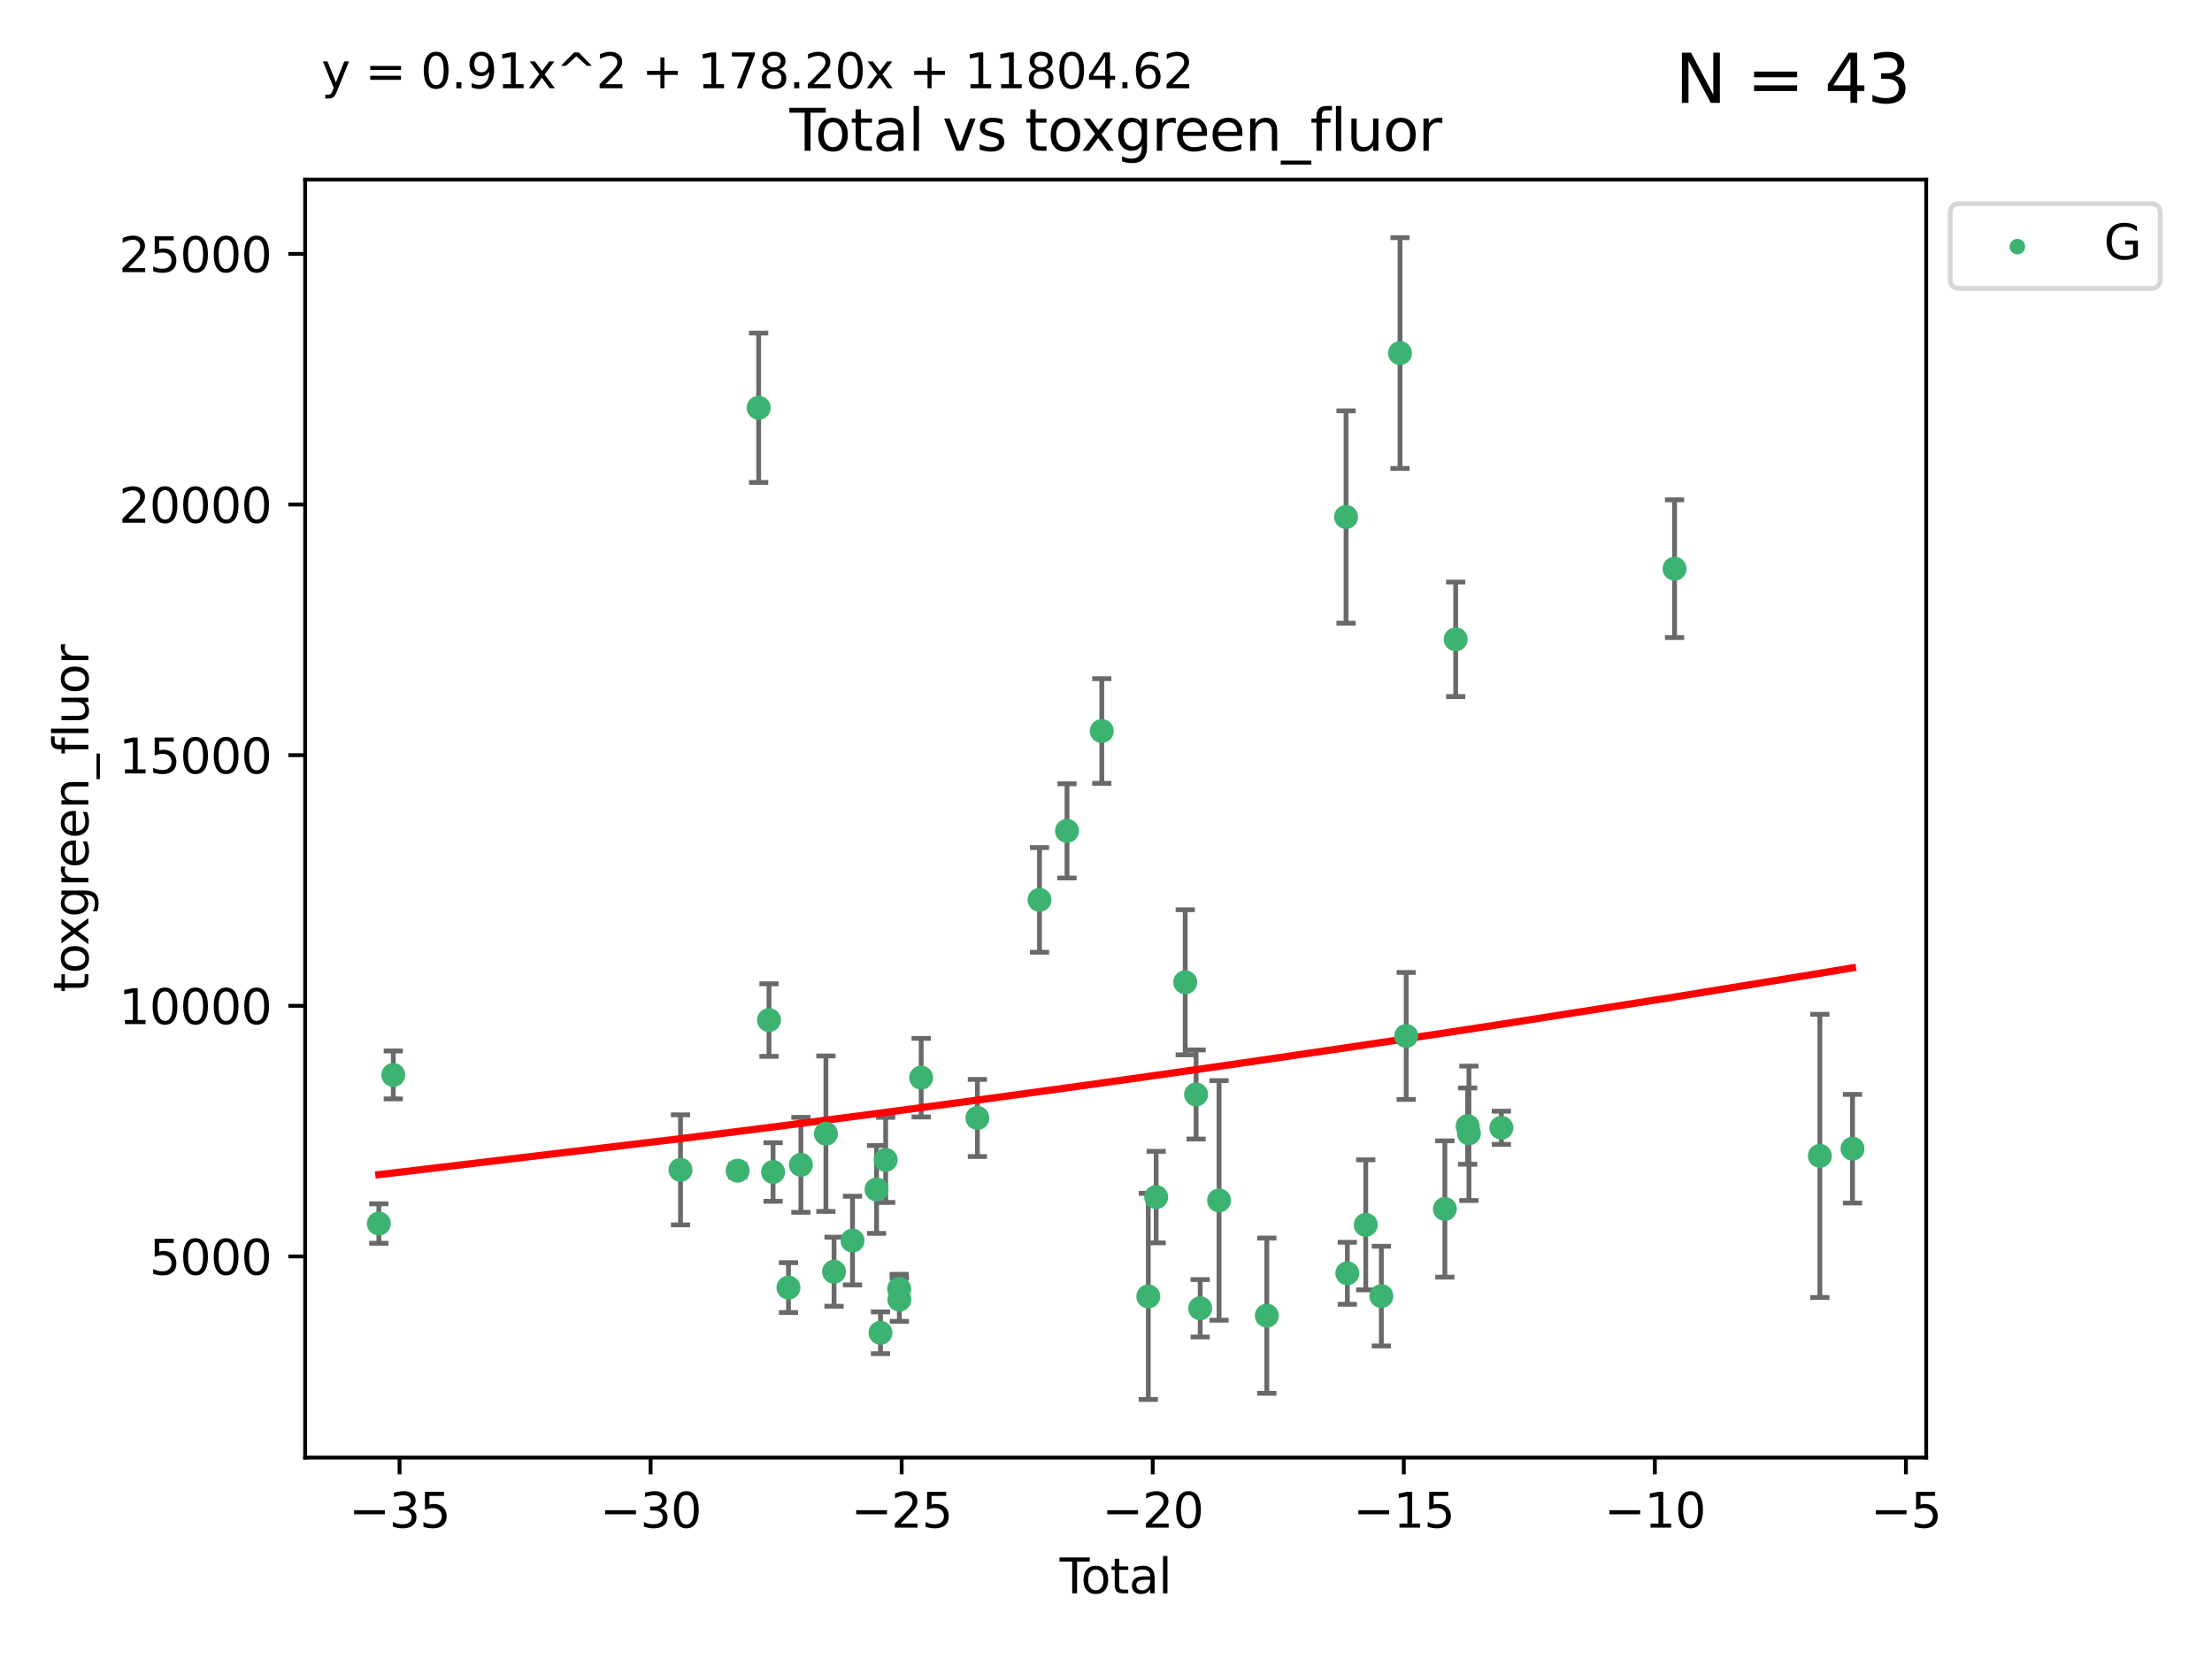 <?xml version="1.0" encoding="utf-8" standalone="no"?>
<!DOCTYPE svg PUBLIC "-//W3C//DTD SVG 1.1//EN"
  "http://www.w3.org/Graphics/SVG/1.1/DTD/svg11.dtd">
<svg xmlns:xlink="http://www.w3.org/1999/xlink" width="460.8pt" height="345.6pt" viewBox="0 0 460.8 345.6" xmlns="http://www.w3.org/2000/svg" version="1.1">
 <defs>
  <style type="text/css">*{stroke-linejoin: round; stroke-linecap: butt}</style>
 </defs>
 <g id="figure_1">
  <g id="patch_1">
   <path d="M 0 345.6 
L 460.8 345.6 
L 460.8 0 
L 0 0 
z
" style="fill: #ffffff"/>
  </g>
  <g id="axes_1">
   <g id="patch_2">
    <path d="M 63.571 303.64 
L 401.26 303.64 
L 401.26 37.411 
L 63.571 37.411 
z
" style="fill: #ffffff"/>
   </g>
   <g id="PathCollection_1">
    <defs>
     <path id="mf55bc60d54" d="M 0 1.118 
C 0.297 1.118 0.581 1 0.791 0.791 
C 1 0.581 1.118 0.297 1.118 0 
C 1.118 -0.297 1 -0.581 0.791 -0.791 
C 0.581 -1 0.297 -1.118 0 -1.118 
C -0.297 -1.118 -0.581 -1 -0.791 -0.791 
C -1 -0.581 -1.118 -0.297 -1.118 0 
C -1.118 0.297 -1 0.581 -0.791 0.791 
C -0.581 1 -0.297 1.118 0 1.118 
z
" style="stroke: #3cb371"/>
    </defs>
    <g clip-path="url(#pe9628dd6af)">
     <use xlink:href="#mf55bc60d54" x="78.921" y="254.885" style="fill: #3cb371; stroke: #3cb371"/>
     <use xlink:href="#mf55bc60d54" x="81.93" y="223.929" style="fill: #3cb371; stroke: #3cb371"/>
     <use xlink:href="#mf55bc60d54" x="141.76" y="243.702" style="fill: #3cb371; stroke: #3cb371"/>
     <use xlink:href="#mf55bc60d54" x="153.665" y="243.871" style="fill: #3cb371; stroke: #3cb371"/>
     <use xlink:href="#mf55bc60d54" x="158.042" y="84.942" style="fill: #3cb371; stroke: #3cb371"/>
     <use xlink:href="#mf55bc60d54" x="160.196" y="212.498" style="fill: #3cb371; stroke: #3cb371"/>
     <use xlink:href="#mf55bc60d54" x="161.046" y="244.15" style="fill: #3cb371; stroke: #3cb371"/>
     <use xlink:href="#mf55bc60d54" x="164.252" y="268.231" style="fill: #3cb371; stroke: #3cb371"/>
     <use xlink:href="#mf55bc60d54" x="166.84" y="242.658" style="fill: #3cb371; stroke: #3cb371"/>
     <use xlink:href="#mf55bc60d54" x="172.053" y="236.169" style="fill: #3cb371; stroke: #3cb371"/>
     <use xlink:href="#mf55bc60d54" x="173.747" y="264.917" style="fill: #3cb371; stroke: #3cb371"/>
     <use xlink:href="#mf55bc60d54" x="177.596" y="258.435" style="fill: #3cb371; stroke: #3cb371"/>
     <use xlink:href="#mf55bc60d54" x="182.603" y="247.781" style="fill: #3cb371; stroke: #3cb371"/>
     <use xlink:href="#mf55bc60d54" x="183.419" y="277.644" style="fill: #3cb371; stroke: #3cb371"/>
     <use xlink:href="#mf55bc60d54" x="184.499" y="241.626" style="fill: #3cb371; stroke: #3cb371"/>
     <use xlink:href="#mf55bc60d54" x="187.311" y="268.48" style="fill: #3cb371; stroke: #3cb371"/>
     <use xlink:href="#mf55bc60d54" x="187.355" y="270.741" style="fill: #3cb371; stroke: #3cb371"/>
     <use xlink:href="#mf55bc60d54" x="191.898" y="224.498" style="fill: #3cb371; stroke: #3cb371"/>
     <use xlink:href="#mf55bc60d54" x="203.61" y="232.891" style="fill: #3cb371; stroke: #3cb371"/>
     <use xlink:href="#mf55bc60d54" x="216.545" y="187.463" style="fill: #3cb371; stroke: #3cb371"/>
     <use xlink:href="#mf55bc60d54" x="222.277" y="173.088" style="fill: #3cb371; stroke: #3cb371"/>
     <use xlink:href="#mf55bc60d54" x="229.52" y="152.282" style="fill: #3cb371; stroke: #3cb371"/>
     <use xlink:href="#mf55bc60d54" x="239.213" y="270.069" style="fill: #3cb371; stroke: #3cb371"/>
     <use xlink:href="#mf55bc60d54" x="240.851" y="249.377" style="fill: #3cb371; stroke: #3cb371"/>
     <use xlink:href="#mf55bc60d54" x="246.904" y="204.627" style="fill: #3cb371; stroke: #3cb371"/>
     <use xlink:href="#mf55bc60d54" x="249.167" y="227.996" style="fill: #3cb371; stroke: #3cb371"/>
     <use xlink:href="#mf55bc60d54" x="250.017" y="272.543" style="fill: #3cb371; stroke: #3cb371"/>
     <use xlink:href="#mf55bc60d54" x="253.952" y="250.068" style="fill: #3cb371; stroke: #3cb371"/>
     <use xlink:href="#mf55bc60d54" x="263.901" y="274.077" style="fill: #3cb371; stroke: #3cb371"/>
     <use xlink:href="#mf55bc60d54" x="280.407" y="107.704" style="fill: #3cb371; stroke: #3cb371"/>
     <use xlink:href="#mf55bc60d54" x="280.673" y="265.249" style="fill: #3cb371; stroke: #3cb371"/>
     <use xlink:href="#mf55bc60d54" x="284.511" y="255.16" style="fill: #3cb371; stroke: #3cb371"/>
     <use xlink:href="#mf55bc60d54" x="287.76" y="270.001" style="fill: #3cb371; stroke: #3cb371"/>
     <use xlink:href="#mf55bc60d54" x="291.648" y="73.547" style="fill: #3cb371; stroke: #3cb371"/>
     <use xlink:href="#mf55bc60d54" x="292.937" y="215.81" style="fill: #3cb371; stroke: #3cb371"/>
     <use xlink:href="#mf55bc60d54" x="300.991" y="251.853" style="fill: #3cb371; stroke: #3cb371"/>
     <use xlink:href="#mf55bc60d54" x="303.248" y="133.179" style="fill: #3cb371; stroke: #3cb371"/>
     <use xlink:href="#mf55bc60d54" x="305.733" y="234.591" style="fill: #3cb371; stroke: #3cb371"/>
     <use xlink:href="#mf55bc60d54" x="306.006" y="236.09" style="fill: #3cb371; stroke: #3cb371"/>
     <use xlink:href="#mf55bc60d54" x="312.761" y="234.936" style="fill: #3cb371; stroke: #3cb371"/>
     <use xlink:href="#mf55bc60d54" x="348.839" y="118.468" style="fill: #3cb371; stroke: #3cb371"/>
     <use xlink:href="#mf55bc60d54" x="379.109" y="240.794" style="fill: #3cb371; stroke: #3cb371"/>
     <use xlink:href="#mf55bc60d54" x="385.911" y="239.297" style="fill: #3cb371; stroke: #3cb371"/>
    </g>
   </g>
   <g id="matplotlib.axis_1">
    <g id="xtick_1">
     <g id="line2d_1">
      <defs>
       <path id="mc8cc35bf3d" d="M 0 0 
L 0 3.5 
" style="stroke: #000000; stroke-width: 0.8"/>
      </defs>
      <g>
       <use xlink:href="#mc8cc35bf3d" x="83.232" y="303.64" style="stroke: #000000; stroke-width: 0.8"/>
      </g>
     </g>
     <g id="text_1">
      <!-- −35 -->
      <g transform="translate(72.68 318.238)scale(0.1 -0.1)">
       <defs>
        <path id="DejaVuSans-2212" d="M 678 2272 
L 4684 2272 
L 4684 1741 
L 678 1741 
L 678 2272 
z
" transform="scale(0.016)"/>
        <path id="DejaVuSans-33" d="M 2597 2516 
Q 3050 2419 3304 2112 
Q 3559 1806 3559 1356 
Q 3559 666 3084 287 
Q 2609 -91 1734 -91 
Q 1441 -91 1130 -33 
Q 819 25 488 141 
L 488 750 
Q 750 597 1062 519 
Q 1375 441 1716 441 
Q 2309 441 2620 675 
Q 2931 909 2931 1356 
Q 2931 1769 2642 2001 
Q 2353 2234 1838 2234 
L 1294 2234 
L 1294 2753 
L 1863 2753 
Q 2328 2753 2575 2939 
Q 2822 3125 2822 3475 
Q 2822 3834 2567 4026 
Q 2313 4219 1838 4219 
Q 1578 4219 1281 4162 
Q 984 4106 628 3988 
L 628 4550 
Q 988 4650 1302 4700 
Q 1616 4750 1894 4750 
Q 2613 4750 3031 4423 
Q 3450 4097 3450 3541 
Q 3450 3153 3228 2886 
Q 3006 2619 2597 2516 
z
" transform="scale(0.016)"/>
        <path id="DejaVuSans-35" d="M 691 4666 
L 3169 4666 
L 3169 4134 
L 1269 4134 
L 1269 2991 
Q 1406 3038 1543 3061 
Q 1681 3084 1819 3084 
Q 2600 3084 3056 2656 
Q 3513 2228 3513 1497 
Q 3513 744 3044 326 
Q 2575 -91 1722 -91 
Q 1428 -91 1123 -41 
Q 819 9 494 109 
L 494 744 
Q 775 591 1075 516 
Q 1375 441 1709 441 
Q 2250 441 2565 725 
Q 2881 1009 2881 1497 
Q 2881 1984 2565 2268 
Q 2250 2553 1709 2553 
Q 1456 2553 1204 2497 
Q 953 2441 691 2322 
L 691 4666 
z
" transform="scale(0.016)"/>
       </defs>
       <use xlink:href="#DejaVuSans-2212"/>
       <use xlink:href="#DejaVuSans-33" x="83.789"/>
       <use xlink:href="#DejaVuSans-35" x="147.412"/>
      </g>
     </g>
    </g>
    <g id="xtick_2">
     <g id="line2d_2">
      <g>
       <use xlink:href="#mc8cc35bf3d" x="135.534" y="303.64" style="stroke: #000000; stroke-width: 0.8"/>
      </g>
     </g>
     <g id="text_2">
      <!-- −30 -->
      <g transform="translate(124.981 318.238)scale(0.1 -0.1)">
       <defs>
        <path id="DejaVuSans-30" d="M 2034 4250 
Q 1547 4250 1301 3770 
Q 1056 3291 1056 2328 
Q 1056 1369 1301 889 
Q 1547 409 2034 409 
Q 2525 409 2770 889 
Q 3016 1369 3016 2328 
Q 3016 3291 2770 3770 
Q 2525 4250 2034 4250 
z
M 2034 4750 
Q 2819 4750 3233 4129 
Q 3647 3509 3647 2328 
Q 3647 1150 3233 529 
Q 2819 -91 2034 -91 
Q 1250 -91 836 529 
Q 422 1150 422 2328 
Q 422 3509 836 4129 
Q 1250 4750 2034 4750 
z
" transform="scale(0.016)"/>
       </defs>
       <use xlink:href="#DejaVuSans-2212"/>
       <use xlink:href="#DejaVuSans-33" x="83.789"/>
       <use xlink:href="#DejaVuSans-30" x="147.412"/>
      </g>
     </g>
    </g>
    <g id="xtick_3">
     <g id="line2d_3">
      <g>
       <use xlink:href="#mc8cc35bf3d" x="187.835" y="303.64" style="stroke: #000000; stroke-width: 0.8"/>
      </g>
     </g>
     <g id="text_3">
      <!-- −25 -->
      <g transform="translate(177.283 318.238)scale(0.1 -0.1)">
       <defs>
        <path id="DejaVuSans-32" d="M 1228 531 
L 3431 531 
L 3431 0 
L 469 0 
L 469 531 
Q 828 903 1448 1529 
Q 2069 2156 2228 2338 
Q 2531 2678 2651 2914 
Q 2772 3150 2772 3378 
Q 2772 3750 2511 3984 
Q 2250 4219 1831 4219 
Q 1534 4219 1204 4116 
Q 875 4013 500 3803 
L 500 4441 
Q 881 4594 1212 4672 
Q 1544 4750 1819 4750 
Q 2544 4750 2975 4387 
Q 3406 4025 3406 3419 
Q 3406 3131 3298 2873 
Q 3191 2616 2906 2266 
Q 2828 2175 2409 1742 
Q 1991 1309 1228 531 
z
" transform="scale(0.016)"/>
       </defs>
       <use xlink:href="#DejaVuSans-2212"/>
       <use xlink:href="#DejaVuSans-32" x="83.789"/>
       <use xlink:href="#DejaVuSans-35" x="147.412"/>
      </g>
     </g>
    </g>
    <g id="xtick_4">
     <g id="line2d_4">
      <g>
       <use xlink:href="#mc8cc35bf3d" x="240.136" y="303.64" style="stroke: #000000; stroke-width: 0.8"/>
      </g>
     </g>
     <g id="text_4">
      <!-- −20 -->
      <g transform="translate(229.584 318.238)scale(0.1 -0.1)">
       <use xlink:href="#DejaVuSans-2212"/>
       <use xlink:href="#DejaVuSans-32" x="83.789"/>
       <use xlink:href="#DejaVuSans-30" x="147.412"/>
      </g>
     </g>
    </g>
    <g id="xtick_5">
     <g id="line2d_5">
      <g>
       <use xlink:href="#mc8cc35bf3d" x="292.437" y="303.64" style="stroke: #000000; stroke-width: 0.8"/>
      </g>
     </g>
     <g id="text_5">
      <!-- −15 -->
      <g transform="translate(281.885 318.238)scale(0.1 -0.1)">
       <defs>
        <path id="DejaVuSans-31" d="M 794 531 
L 1825 531 
L 1825 4091 
L 703 3866 
L 703 4441 
L 1819 4666 
L 2450 4666 
L 2450 531 
L 3481 531 
L 3481 0 
L 794 0 
L 794 531 
z
" transform="scale(0.016)"/>
       </defs>
       <use xlink:href="#DejaVuSans-2212"/>
       <use xlink:href="#DejaVuSans-31" x="83.789"/>
       <use xlink:href="#DejaVuSans-35" x="147.412"/>
      </g>
     </g>
    </g>
    <g id="xtick_6">
     <g id="line2d_6">
      <g>
       <use xlink:href="#mc8cc35bf3d" x="344.739" y="303.64" style="stroke: #000000; stroke-width: 0.8"/>
      </g>
     </g>
     <g id="text_6">
      <!-- −10 -->
      <g transform="translate(334.186 318.238)scale(0.1 -0.1)">
       <use xlink:href="#DejaVuSans-2212"/>
       <use xlink:href="#DejaVuSans-31" x="83.789"/>
       <use xlink:href="#DejaVuSans-30" x="147.412"/>
      </g>
     </g>
    </g>
    <g id="xtick_7">
     <g id="line2d_7">
      <g>
       <use xlink:href="#mc8cc35bf3d" x="397.04" y="303.64" style="stroke: #000000; stroke-width: 0.8"/>
      </g>
     </g>
     <g id="text_7">
      <!-- −5 -->
      <g transform="translate(389.669 318.238)scale(0.1 -0.1)">
       <use xlink:href="#DejaVuSans-2212"/>
       <use xlink:href="#DejaVuSans-35" x="83.789"/>
      </g>
     </g>
    </g>
    <g id="text_8">
     <!-- Total -->
     <g transform="translate(220.739 331.917)scale(0.1 -0.1)">
      <defs>
       <path id="DejaVuSans-54" d="M -19 4666 
L 3928 4666 
L 3928 4134 
L 2272 4134 
L 2272 0 
L 1638 0 
L 1638 4134 
L -19 4134 
L -19 4666 
z
" transform="scale(0.016)"/>
       <path id="DejaVuSans-6f" d="M 1959 3097 
Q 1497 3097 1228 2736 
Q 959 2375 959 1747 
Q 959 1119 1226 758 
Q 1494 397 1959 397 
Q 2419 397 2687 759 
Q 2956 1122 2956 1747 
Q 2956 2369 2687 2733 
Q 2419 3097 1959 3097 
z
M 1959 3584 
Q 2709 3584 3137 3096 
Q 3566 2609 3566 1747 
Q 3566 888 3137 398 
Q 2709 -91 1959 -91 
Q 1206 -91 779 398 
Q 353 888 353 1747 
Q 353 2609 779 3096 
Q 1206 3584 1959 3584 
z
" transform="scale(0.016)"/>
       <path id="DejaVuSans-74" d="M 1172 4494 
L 1172 3500 
L 2356 3500 
L 2356 3053 
L 1172 3053 
L 1172 1153 
Q 1172 725 1289 603 
Q 1406 481 1766 481 
L 2356 481 
L 2356 0 
L 1766 0 
Q 1100 0 847 248 
Q 594 497 594 1153 
L 594 3053 
L 172 3053 
L 172 3500 
L 594 3500 
L 594 4494 
L 1172 4494 
z
" transform="scale(0.016)"/>
       <path id="DejaVuSans-61" d="M 2194 1759 
Q 1497 1759 1228 1600 
Q 959 1441 959 1056 
Q 959 750 1161 570 
Q 1363 391 1709 391 
Q 2188 391 2477 730 
Q 2766 1069 2766 1631 
L 2766 1759 
L 2194 1759 
z
M 3341 1997 
L 3341 0 
L 2766 0 
L 2766 531 
Q 2569 213 2275 61 
Q 1981 -91 1556 -91 
Q 1019 -91 701 211 
Q 384 513 384 1019 
Q 384 1609 779 1909 
Q 1175 2209 1959 2209 
L 2766 2209 
L 2766 2266 
Q 2766 2663 2505 2880 
Q 2244 3097 1772 3097 
Q 1472 3097 1187 3025 
Q 903 2953 641 2809 
L 641 3341 
Q 956 3463 1253 3523 
Q 1550 3584 1831 3584 
Q 2591 3584 2966 3190 
Q 3341 2797 3341 1997 
z
" transform="scale(0.016)"/>
       <path id="DejaVuSans-6c" d="M 603 4863 
L 1178 4863 
L 1178 0 
L 603 0 
L 603 4863 
z
" transform="scale(0.016)"/>
      </defs>
      <use xlink:href="#DejaVuSans-54"/>
      <use xlink:href="#DejaVuSans-6f" x="44.084"/>
      <use xlink:href="#DejaVuSans-74" x="105.266"/>
      <use xlink:href="#DejaVuSans-61" x="144.475"/>
      <use xlink:href="#DejaVuSans-6c" x="205.754"/>
     </g>
    </g>
   </g>
   <g id="matplotlib.axis_2">
    <g id="ytick_1">
     <g id="line2d_8">
      <defs>
       <path id="m478cc660af" d="M 0 0 
L -3.5 0 
" style="stroke: #000000; stroke-width: 0.8"/>
      </defs>
      <g>
       <use xlink:href="#m478cc660af" x="63.571" y="261.744" style="stroke: #000000; stroke-width: 0.8"/>
      </g>
     </g>
     <g id="text_9">
      <!-- 5000 -->
      <g transform="translate(31.121 265.543)scale(0.1 -0.1)">
       <use xlink:href="#DejaVuSans-35"/>
       <use xlink:href="#DejaVuSans-30" x="63.623"/>
       <use xlink:href="#DejaVuSans-30" x="127.246"/>
       <use xlink:href="#DejaVuSans-30" x="190.869"/>
      </g>
     </g>
    </g>
    <g id="ytick_2">
     <g id="line2d_9">
      <g>
       <use xlink:href="#m478cc660af" x="63.571" y="209.53" style="stroke: #000000; stroke-width: 0.8"/>
      </g>
     </g>
     <g id="text_10">
      <!-- 10000 -->
      <g transform="translate(24.759 213.329)scale(0.1 -0.1)">
       <use xlink:href="#DejaVuSans-31"/>
       <use xlink:href="#DejaVuSans-30" x="63.623"/>
       <use xlink:href="#DejaVuSans-30" x="127.246"/>
       <use xlink:href="#DejaVuSans-30" x="190.869"/>
       <use xlink:href="#DejaVuSans-30" x="254.492"/>
      </g>
     </g>
    </g>
    <g id="ytick_3">
     <g id="line2d_10">
      <g>
       <use xlink:href="#m478cc660af" x="63.571" y="157.317" style="stroke: #000000; stroke-width: 0.8"/>
      </g>
     </g>
     <g id="text_11">
      <!-- 15000 -->
      <g transform="translate(24.759 161.116)scale(0.1 -0.1)">
       <use xlink:href="#DejaVuSans-31"/>
       <use xlink:href="#DejaVuSans-35" x="63.623"/>
       <use xlink:href="#DejaVuSans-30" x="127.246"/>
       <use xlink:href="#DejaVuSans-30" x="190.869"/>
       <use xlink:href="#DejaVuSans-30" x="254.492"/>
      </g>
     </g>
    </g>
    <g id="ytick_4">
     <g id="line2d_11">
      <g>
       <use xlink:href="#m478cc660af" x="63.571" y="105.103" style="stroke: #000000; stroke-width: 0.8"/>
      </g>
     </g>
     <g id="text_12">
      <!-- 20000 -->
      <g transform="translate(24.759 108.902)scale(0.1 -0.1)">
       <use xlink:href="#DejaVuSans-32"/>
       <use xlink:href="#DejaVuSans-30" x="63.623"/>
       <use xlink:href="#DejaVuSans-30" x="127.246"/>
       <use xlink:href="#DejaVuSans-30" x="190.869"/>
       <use xlink:href="#DejaVuSans-30" x="254.492"/>
      </g>
     </g>
    </g>
    <g id="ytick_5">
     <g id="line2d_12">
      <g>
       <use xlink:href="#m478cc660af" x="63.571" y="52.89" style="stroke: #000000; stroke-width: 0.8"/>
      </g>
     </g>
     <g id="text_13">
      <!-- 25000 -->
      <g transform="translate(24.759 56.689)scale(0.1 -0.1)">
       <use xlink:href="#DejaVuSans-32"/>
       <use xlink:href="#DejaVuSans-35" x="63.623"/>
       <use xlink:href="#DejaVuSans-30" x="127.246"/>
       <use xlink:href="#DejaVuSans-30" x="190.869"/>
       <use xlink:href="#DejaVuSans-30" x="254.492"/>
      </g>
     </g>
    </g>
    <g id="text_14">
     <!-- toxgreen_fluor -->
     <g transform="translate(18.401 206.72)rotate(-90)scale(0.1 -0.1)">
      <defs>
       <path id="DejaVuSans-78" d="M 3513 3500 
L 2247 1797 
L 3578 0 
L 2900 0 
L 1881 1375 
L 863 0 
L 184 0 
L 1544 1831 
L 300 3500 
L 978 3500 
L 1906 2253 
L 2834 3500 
L 3513 3500 
z
" transform="scale(0.016)"/>
       <path id="DejaVuSans-67" d="M 2906 1791 
Q 2906 2416 2648 2759 
Q 2391 3103 1925 3103 
Q 1463 3103 1205 2759 
Q 947 2416 947 1791 
Q 947 1169 1205 825 
Q 1463 481 1925 481 
Q 2391 481 2648 825 
Q 2906 1169 2906 1791 
z
M 3481 434 
Q 3481 -459 3084 -895 
Q 2688 -1331 1869 -1331 
Q 1566 -1331 1297 -1286 
Q 1028 -1241 775 -1147 
L 775 -588 
Q 1028 -725 1275 -790 
Q 1522 -856 1778 -856 
Q 2344 -856 2625 -561 
Q 2906 -266 2906 331 
L 2906 616 
Q 2728 306 2450 153 
Q 2172 0 1784 0 
Q 1141 0 747 490 
Q 353 981 353 1791 
Q 353 2603 747 3093 
Q 1141 3584 1784 3584 
Q 2172 3584 2450 3431 
Q 2728 3278 2906 2969 
L 2906 3500 
L 3481 3500 
L 3481 434 
z
" transform="scale(0.016)"/>
       <path id="DejaVuSans-72" d="M 2631 2963 
Q 2534 3019 2420 3045 
Q 2306 3072 2169 3072 
Q 1681 3072 1420 2755 
Q 1159 2438 1159 1844 
L 1159 0 
L 581 0 
L 581 3500 
L 1159 3500 
L 1159 2956 
Q 1341 3275 1631 3429 
Q 1922 3584 2338 3584 
Q 2397 3584 2469 3576 
Q 2541 3569 2628 3553 
L 2631 2963 
z
" transform="scale(0.016)"/>
       <path id="DejaVuSans-65" d="M 3597 1894 
L 3597 1613 
L 953 1613 
Q 991 1019 1311 708 
Q 1631 397 2203 397 
Q 2534 397 2845 478 
Q 3156 559 3463 722 
L 3463 178 
Q 3153 47 2828 -22 
Q 2503 -91 2169 -91 
Q 1331 -91 842 396 
Q 353 884 353 1716 
Q 353 2575 817 3079 
Q 1281 3584 2069 3584 
Q 2775 3584 3186 3129 
Q 3597 2675 3597 1894 
z
M 3022 2063 
Q 3016 2534 2758 2815 
Q 2500 3097 2075 3097 
Q 1594 3097 1305 2825 
Q 1016 2553 972 2059 
L 3022 2063 
z
" transform="scale(0.016)"/>
       <path id="DejaVuSans-6e" d="M 3513 2113 
L 3513 0 
L 2938 0 
L 2938 2094 
Q 2938 2591 2744 2837 
Q 2550 3084 2163 3084 
Q 1697 3084 1428 2787 
Q 1159 2491 1159 1978 
L 1159 0 
L 581 0 
L 581 3500 
L 1159 3500 
L 1159 2956 
Q 1366 3272 1645 3428 
Q 1925 3584 2291 3584 
Q 2894 3584 3203 3211 
Q 3513 2838 3513 2113 
z
" transform="scale(0.016)"/>
       <path id="DejaVuSans-5f" d="M 3263 -1063 
L 3263 -1509 
L -63 -1509 
L -63 -1063 
L 3263 -1063 
z
" transform="scale(0.016)"/>
       <path id="DejaVuSans-66" d="M 2375 4863 
L 2375 4384 
L 1825 4384 
Q 1516 4384 1395 4259 
Q 1275 4134 1275 3809 
L 1275 3500 
L 2222 3500 
L 2222 3053 
L 1275 3053 
L 1275 0 
L 697 0 
L 697 3053 
L 147 3053 
L 147 3500 
L 697 3500 
L 697 3744 
Q 697 4328 969 4595 
Q 1241 4863 1831 4863 
L 2375 4863 
z
" transform="scale(0.016)"/>
       <path id="DejaVuSans-75" d="M 544 1381 
L 544 3500 
L 1119 3500 
L 1119 1403 
Q 1119 906 1312 657 
Q 1506 409 1894 409 
Q 2359 409 2629 706 
Q 2900 1003 2900 1516 
L 2900 3500 
L 3475 3500 
L 3475 0 
L 2900 0 
L 2900 538 
Q 2691 219 2414 64 
Q 2138 -91 1772 -91 
Q 1169 -91 856 284 
Q 544 659 544 1381 
z
M 1991 3584 
L 1991 3584 
z
" transform="scale(0.016)"/>
      </defs>
      <use xlink:href="#DejaVuSans-74"/>
      <use xlink:href="#DejaVuSans-6f" x="39.209"/>
      <use xlink:href="#DejaVuSans-78" x="97.266"/>
      <use xlink:href="#DejaVuSans-67" x="156.445"/>
      <use xlink:href="#DejaVuSans-72" x="219.922"/>
      <use xlink:href="#DejaVuSans-65" x="258.785"/>
      <use xlink:href="#DejaVuSans-65" x="320.309"/>
      <use xlink:href="#DejaVuSans-6e" x="381.832"/>
      <use xlink:href="#DejaVuSans-5f" x="445.211"/>
      <use xlink:href="#DejaVuSans-66" x="495.211"/>
      <use xlink:href="#DejaVuSans-6c" x="530.416"/>
      <use xlink:href="#DejaVuSans-75" x="558.199"/>
      <use xlink:href="#DejaVuSans-6f" x="621.578"/>
      <use xlink:href="#DejaVuSans-72" x="682.76"/>
     </g>
    </g>
   </g>
   <g id="LineCollection_1">
    <path d="M 78.921 258.995 
L 78.921 250.775 
" clip-path="url(#pe9628dd6af)" style="fill: none; stroke: #696969"/>
    <path d="M 81.93 228.921 
L 81.93 218.936 
" clip-path="url(#pe9628dd6af)" style="fill: none; stroke: #696969"/>
    <path d="M 141.76 255.17 
L 141.76 232.234 
" clip-path="url(#pe9628dd6af)" style="fill: none; stroke: #696969"/>
    <path d="M 153.665 245.17 
L 153.665 242.572 
" clip-path="url(#pe9628dd6af)" style="fill: none; stroke: #696969"/>
    <path d="M 158.042 100.499 
L 158.042 69.384 
" clip-path="url(#pe9628dd6af)" style="fill: none; stroke: #696969"/>
    <path d="M 160.196 220.056 
L 160.196 204.941 
" clip-path="url(#pe9628dd6af)" style="fill: none; stroke: #696969"/>
    <path d="M 161.046 250.252 
L 161.046 238.047 
" clip-path="url(#pe9628dd6af)" style="fill: none; stroke: #696969"/>
    <path d="M 164.252 273.425 
L 164.252 263.038 
" clip-path="url(#pe9628dd6af)" style="fill: none; stroke: #696969"/>
    <path d="M 166.84 252.548 
L 166.84 232.767 
" clip-path="url(#pe9628dd6af)" style="fill: none; stroke: #696969"/>
    <path d="M 172.053 252.363 
L 172.053 219.976 
" clip-path="url(#pe9628dd6af)" style="fill: none; stroke: #696969"/>
    <path d="M 173.747 272.114 
L 173.747 257.72 
" clip-path="url(#pe9628dd6af)" style="fill: none; stroke: #696969"/>
    <path d="M 177.596 267.669 
L 177.596 249.201 
" clip-path="url(#pe9628dd6af)" style="fill: none; stroke: #696969"/>
    <path d="M 182.603 256.938 
L 182.603 238.624 
" clip-path="url(#pe9628dd6af)" style="fill: none; stroke: #696969"/>
    <path d="M 183.419 281.995 
L 183.419 273.292 
" clip-path="url(#pe9628dd6af)" style="fill: none; stroke: #696969"/>
    <path d="M 184.499 250.492 
L 184.499 232.759 
" clip-path="url(#pe9628dd6af)" style="fill: none; stroke: #696969"/>
    <path d="M 187.311 271.493 
L 187.311 265.466 
" clip-path="url(#pe9628dd6af)" style="fill: none; stroke: #696969"/>
    <path d="M 187.355 275.264 
L 187.355 266.218 
" clip-path="url(#pe9628dd6af)" style="fill: none; stroke: #696969"/>
    <path d="M 191.898 232.686 
L 191.898 216.31 
" clip-path="url(#pe9628dd6af)" style="fill: none; stroke: #696969"/>
    <path d="M 203.61 240.921 
L 203.61 224.86 
" clip-path="url(#pe9628dd6af)" style="fill: none; stroke: #696969"/>
    <path d="M 216.545 198.368 
L 216.545 176.557 
" clip-path="url(#pe9628dd6af)" style="fill: none; stroke: #696969"/>
    <path d="M 222.277 182.9 
L 222.277 163.276 
" clip-path="url(#pe9628dd6af)" style="fill: none; stroke: #696969"/>
    <path d="M 229.52 163.186 
L 229.52 141.378 
" clip-path="url(#pe9628dd6af)" style="fill: none; stroke: #696969"/>
    <path d="M 239.213 291.539 
L 239.213 248.599 
" clip-path="url(#pe9628dd6af)" style="fill: none; stroke: #696969"/>
    <path d="M 240.851 258.91 
L 240.851 239.843 
" clip-path="url(#pe9628dd6af)" style="fill: none; stroke: #696969"/>
    <path d="M 246.904 219.744 
L 246.904 189.509 
" clip-path="url(#pe9628dd6af)" style="fill: none; stroke: #696969"/>
    <path d="M 249.167 237.272 
L 249.167 218.719 
" clip-path="url(#pe9628dd6af)" style="fill: none; stroke: #696969"/>
    <path d="M 250.017 278.528 
L 250.017 266.558 
" clip-path="url(#pe9628dd6af)" style="fill: none; stroke: #696969"/>
    <path d="M 253.952 275.021 
L 253.952 225.115 
" clip-path="url(#pe9628dd6af)" style="fill: none; stroke: #696969"/>
    <path d="M 263.901 290.251 
L 263.901 257.904 
" clip-path="url(#pe9628dd6af)" style="fill: none; stroke: #696969"/>
    <path d="M 280.407 129.823 
L 280.407 85.585 
" clip-path="url(#pe9628dd6af)" style="fill: none; stroke: #696969"/>
    <path d="M 280.673 271.705 
L 280.673 258.792 
" clip-path="url(#pe9628dd6af)" style="fill: none; stroke: #696969"/>
    <path d="M 284.511 268.703 
L 284.511 241.616 
" clip-path="url(#pe9628dd6af)" style="fill: none; stroke: #696969"/>
    <path d="M 287.76 280.387 
L 287.76 259.615 
" clip-path="url(#pe9628dd6af)" style="fill: none; stroke: #696969"/>
    <path d="M 291.648 97.582 
L 291.648 49.513 
" clip-path="url(#pe9628dd6af)" style="fill: none; stroke: #696969"/>
    <path d="M 292.937 229.033 
L 292.937 202.586 
" clip-path="url(#pe9628dd6af)" style="fill: none; stroke: #696969"/>
    <path d="M 300.991 266.052 
L 300.991 237.653 
" clip-path="url(#pe9628dd6af)" style="fill: none; stroke: #696969"/>
    <path d="M 303.248 145.109 
L 303.248 121.25 
" clip-path="url(#pe9628dd6af)" style="fill: none; stroke: #696969"/>
    <path d="M 305.733 242.536 
L 305.733 226.646 
" clip-path="url(#pe9628dd6af)" style="fill: none; stroke: #696969"/>
    <path d="M 306.006 250.089 
L 306.006 222.091 
" clip-path="url(#pe9628dd6af)" style="fill: none; stroke: #696969"/>
    <path d="M 312.761 238.395 
L 312.761 231.478 
" clip-path="url(#pe9628dd6af)" style="fill: none; stroke: #696969"/>
    <path d="M 348.839 132.812 
L 348.839 104.123 
" clip-path="url(#pe9628dd6af)" style="fill: none; stroke: #696969"/>
    <path d="M 379.109 270.285 
L 379.109 211.302 
" clip-path="url(#pe9628dd6af)" style="fill: none; stroke: #696969"/>
    <path d="M 385.911 250.605 
L 385.911 227.988 
" clip-path="url(#pe9628dd6af)" style="fill: none; stroke: #696969"/>
   </g>
   <g id="line2d_13">
    <defs>
     <path id="mac69b9d0f2" d="M 2 0 
L -2 -0 
" style="stroke: #696969"/>
    </defs>
    <g clip-path="url(#pe9628dd6af)">
     <use xlink:href="#mac69b9d0f2" x="78.921" y="258.995" style="fill: #696969; stroke: #696969"/>
     <use xlink:href="#mac69b9d0f2" x="81.93" y="228.921" style="fill: #696969; stroke: #696969"/>
     <use xlink:href="#mac69b9d0f2" x="141.76" y="255.17" style="fill: #696969; stroke: #696969"/>
     <use xlink:href="#mac69b9d0f2" x="153.665" y="245.17" style="fill: #696969; stroke: #696969"/>
     <use xlink:href="#mac69b9d0f2" x="158.042" y="100.499" style="fill: #696969; stroke: #696969"/>
     <use xlink:href="#mac69b9d0f2" x="160.196" y="220.056" style="fill: #696969; stroke: #696969"/>
     <use xlink:href="#mac69b9d0f2" x="161.046" y="250.252" style="fill: #696969; stroke: #696969"/>
     <use xlink:href="#mac69b9d0f2" x="164.252" y="273.425" style="fill: #696969; stroke: #696969"/>
     <use xlink:href="#mac69b9d0f2" x="166.84" y="252.548" style="fill: #696969; stroke: #696969"/>
     <use xlink:href="#mac69b9d0f2" x="172.053" y="252.363" style="fill: #696969; stroke: #696969"/>
     <use xlink:href="#mac69b9d0f2" x="173.747" y="272.114" style="fill: #696969; stroke: #696969"/>
     <use xlink:href="#mac69b9d0f2" x="177.596" y="267.669" style="fill: #696969; stroke: #696969"/>
     <use xlink:href="#mac69b9d0f2" x="182.603" y="256.938" style="fill: #696969; stroke: #696969"/>
     <use xlink:href="#mac69b9d0f2" x="183.419" y="281.995" style="fill: #696969; stroke: #696969"/>
     <use xlink:href="#mac69b9d0f2" x="184.499" y="250.492" style="fill: #696969; stroke: #696969"/>
     <use xlink:href="#mac69b9d0f2" x="187.311" y="271.493" style="fill: #696969; stroke: #696969"/>
     <use xlink:href="#mac69b9d0f2" x="187.355" y="275.264" style="fill: #696969; stroke: #696969"/>
     <use xlink:href="#mac69b9d0f2" x="191.898" y="232.686" style="fill: #696969; stroke: #696969"/>
     <use xlink:href="#mac69b9d0f2" x="203.61" y="240.921" style="fill: #696969; stroke: #696969"/>
     <use xlink:href="#mac69b9d0f2" x="216.545" y="198.368" style="fill: #696969; stroke: #696969"/>
     <use xlink:href="#mac69b9d0f2" x="222.277" y="182.9" style="fill: #696969; stroke: #696969"/>
     <use xlink:href="#mac69b9d0f2" x="229.52" y="163.186" style="fill: #696969; stroke: #696969"/>
     <use xlink:href="#mac69b9d0f2" x="239.213" y="291.539" style="fill: #696969; stroke: #696969"/>
     <use xlink:href="#mac69b9d0f2" x="240.851" y="258.91" style="fill: #696969; stroke: #696969"/>
     <use xlink:href="#mac69b9d0f2" x="246.904" y="219.744" style="fill: #696969; stroke: #696969"/>
     <use xlink:href="#mac69b9d0f2" x="249.167" y="237.272" style="fill: #696969; stroke: #696969"/>
     <use xlink:href="#mac69b9d0f2" x="250.017" y="278.528" style="fill: #696969; stroke: #696969"/>
     <use xlink:href="#mac69b9d0f2" x="253.952" y="275.021" style="fill: #696969; stroke: #696969"/>
     <use xlink:href="#mac69b9d0f2" x="263.901" y="290.251" style="fill: #696969; stroke: #696969"/>
     <use xlink:href="#mac69b9d0f2" x="280.407" y="129.823" style="fill: #696969; stroke: #696969"/>
     <use xlink:href="#mac69b9d0f2" x="280.673" y="271.705" style="fill: #696969; stroke: #696969"/>
     <use xlink:href="#mac69b9d0f2" x="284.511" y="268.703" style="fill: #696969; stroke: #696969"/>
     <use xlink:href="#mac69b9d0f2" x="287.76" y="280.387" style="fill: #696969; stroke: #696969"/>
     <use xlink:href="#mac69b9d0f2" x="291.648" y="97.582" style="fill: #696969; stroke: #696969"/>
     <use xlink:href="#mac69b9d0f2" x="292.937" y="229.033" style="fill: #696969; stroke: #696969"/>
     <use xlink:href="#mac69b9d0f2" x="300.991" y="266.052" style="fill: #696969; stroke: #696969"/>
     <use xlink:href="#mac69b9d0f2" x="303.248" y="145.109" style="fill: #696969; stroke: #696969"/>
     <use xlink:href="#mac69b9d0f2" x="305.733" y="242.536" style="fill: #696969; stroke: #696969"/>
     <use xlink:href="#mac69b9d0f2" x="306.006" y="250.089" style="fill: #696969; stroke: #696969"/>
     <use xlink:href="#mac69b9d0f2" x="312.761" y="238.395" style="fill: #696969; stroke: #696969"/>
     <use xlink:href="#mac69b9d0f2" x="348.839" y="132.812" style="fill: #696969; stroke: #696969"/>
     <use xlink:href="#mac69b9d0f2" x="379.109" y="270.285" style="fill: #696969; stroke: #696969"/>
     <use xlink:href="#mac69b9d0f2" x="385.911" y="250.605" style="fill: #696969; stroke: #696969"/>
    </g>
   </g>
   <g id="line2d_14">
    <g clip-path="url(#pe9628dd6af)">
     <use xlink:href="#mac69b9d0f2" x="78.921" y="250.775" style="fill: #696969; stroke: #696969"/>
     <use xlink:href="#mac69b9d0f2" x="81.93" y="218.936" style="fill: #696969; stroke: #696969"/>
     <use xlink:href="#mac69b9d0f2" x="141.76" y="232.234" style="fill: #696969; stroke: #696969"/>
     <use xlink:href="#mac69b9d0f2" x="153.665" y="242.572" style="fill: #696969; stroke: #696969"/>
     <use xlink:href="#mac69b9d0f2" x="158.042" y="69.384" style="fill: #696969; stroke: #696969"/>
     <use xlink:href="#mac69b9d0f2" x="160.196" y="204.941" style="fill: #696969; stroke: #696969"/>
     <use xlink:href="#mac69b9d0f2" x="161.046" y="238.047" style="fill: #696969; stroke: #696969"/>
     <use xlink:href="#mac69b9d0f2" x="164.252" y="263.038" style="fill: #696969; stroke: #696969"/>
     <use xlink:href="#mac69b9d0f2" x="166.84" y="232.767" style="fill: #696969; stroke: #696969"/>
     <use xlink:href="#mac69b9d0f2" x="172.053" y="219.976" style="fill: #696969; stroke: #696969"/>
     <use xlink:href="#mac69b9d0f2" x="173.747" y="257.72" style="fill: #696969; stroke: #696969"/>
     <use xlink:href="#mac69b9d0f2" x="177.596" y="249.201" style="fill: #696969; stroke: #696969"/>
     <use xlink:href="#mac69b9d0f2" x="182.603" y="238.624" style="fill: #696969; stroke: #696969"/>
     <use xlink:href="#mac69b9d0f2" x="183.419" y="273.292" style="fill: #696969; stroke: #696969"/>
     <use xlink:href="#mac69b9d0f2" x="184.499" y="232.759" style="fill: #696969; stroke: #696969"/>
     <use xlink:href="#mac69b9d0f2" x="187.311" y="265.466" style="fill: #696969; stroke: #696969"/>
     <use xlink:href="#mac69b9d0f2" x="187.355" y="266.218" style="fill: #696969; stroke: #696969"/>
     <use xlink:href="#mac69b9d0f2" x="191.898" y="216.31" style="fill: #696969; stroke: #696969"/>
     <use xlink:href="#mac69b9d0f2" x="203.61" y="224.86" style="fill: #696969; stroke: #696969"/>
     <use xlink:href="#mac69b9d0f2" x="216.545" y="176.557" style="fill: #696969; stroke: #696969"/>
     <use xlink:href="#mac69b9d0f2" x="222.277" y="163.276" style="fill: #696969; stroke: #696969"/>
     <use xlink:href="#mac69b9d0f2" x="229.52" y="141.378" style="fill: #696969; stroke: #696969"/>
     <use xlink:href="#mac69b9d0f2" x="239.213" y="248.599" style="fill: #696969; stroke: #696969"/>
     <use xlink:href="#mac69b9d0f2" x="240.851" y="239.843" style="fill: #696969; stroke: #696969"/>
     <use xlink:href="#mac69b9d0f2" x="246.904" y="189.509" style="fill: #696969; stroke: #696969"/>
     <use xlink:href="#mac69b9d0f2" x="249.167" y="218.719" style="fill: #696969; stroke: #696969"/>
     <use xlink:href="#mac69b9d0f2" x="250.017" y="266.558" style="fill: #696969; stroke: #696969"/>
     <use xlink:href="#mac69b9d0f2" x="253.952" y="225.115" style="fill: #696969; stroke: #696969"/>
     <use xlink:href="#mac69b9d0f2" x="263.901" y="257.904" style="fill: #696969; stroke: #696969"/>
     <use xlink:href="#mac69b9d0f2" x="280.407" y="85.585" style="fill: #696969; stroke: #696969"/>
     <use xlink:href="#mac69b9d0f2" x="280.673" y="258.792" style="fill: #696969; stroke: #696969"/>
     <use xlink:href="#mac69b9d0f2" x="284.511" y="241.616" style="fill: #696969; stroke: #696969"/>
     <use xlink:href="#mac69b9d0f2" x="287.76" y="259.615" style="fill: #696969; stroke: #696969"/>
     <use xlink:href="#mac69b9d0f2" x="291.648" y="49.513" style="fill: #696969; stroke: #696969"/>
     <use xlink:href="#mac69b9d0f2" x="292.937" y="202.586" style="fill: #696969; stroke: #696969"/>
     <use xlink:href="#mac69b9d0f2" x="300.991" y="237.653" style="fill: #696969; stroke: #696969"/>
     <use xlink:href="#mac69b9d0f2" x="303.248" y="121.25" style="fill: #696969; stroke: #696969"/>
     <use xlink:href="#mac69b9d0f2" x="305.733" y="226.646" style="fill: #696969; stroke: #696969"/>
     <use xlink:href="#mac69b9d0f2" x="306.006" y="222.091" style="fill: #696969; stroke: #696969"/>
     <use xlink:href="#mac69b9d0f2" x="312.761" y="231.478" style="fill: #696969; stroke: #696969"/>
     <use xlink:href="#mac69b9d0f2" x="348.839" y="104.123" style="fill: #696969; stroke: #696969"/>
     <use xlink:href="#mac69b9d0f2" x="379.109" y="211.302" style="fill: #696969; stroke: #696969"/>
     <use xlink:href="#mac69b9d0f2" x="385.911" y="227.988" style="fill: #696969; stroke: #696969"/>
    </g>
   </g>
   <g id="line2d_15">
    <path d="M 78.921 244.69 
L 81.93 244.347 
L 141.76 237.204 
L 153.665 235.708 
L 158.042 235.152 
L 160.196 234.877 
L 161.046 234.769 
L 164.252 234.358 
L 166.84 234.025 
L 172.053 233.35 
L 173.747 233.13 
L 177.596 232.628 
L 182.603 231.971 
L 183.419 231.863 
L 184.499 231.721 
L 187.311 231.349 
L 187.355 231.343 
L 191.898 230.74 
L 203.61 229.167 
L 216.545 227.402 
L 222.277 226.611 
L 229.52 225.603 
L 239.213 224.24 
L 240.851 224.008 
L 246.904 223.147 
L 249.167 222.823 
L 250.017 222.701 
L 253.952 222.136 
L 263.901 220.694 
L 280.407 218.265 
L 280.673 218.225 
L 284.511 217.654 
L 287.76 217.168 
L 291.648 216.584 
L 292.937 216.389 
L 300.991 215.169 
L 303.248 214.825 
L 305.733 214.446 
L 306.006 214.404 
L 312.761 213.366 
L 348.839 207.689 
L 379.109 202.752 
L 385.911 201.621 
" clip-path="url(#pe9628dd6af)" style="fill: none; stroke: #ff0000; stroke-width: 1.5; stroke-linecap: square"/>
   </g>
   <g id="line2d_16">
    <defs>
     <path id="m23cd009cd4" d="M 0 2 
C 0.53 2 1.039 1.789 1.414 1.414 
C 1.789 1.039 2 0.53 2 0 
C 2 -0.53 1.789 -1.039 1.414 -1.414 
C 1.039 -1.789 0.53 -2 0 -2 
C -0.53 -2 -1.039 -1.789 -1.414 -1.414 
C -1.789 -1.039 -2 -0.53 -2 0 
C -2 0.53 -1.789 1.039 -1.414 1.414 
C -1.039 1.789 -0.53 2 0 2 
z
" style="stroke: #3cb371"/>
    </defs>
    <g clip-path="url(#pe9628dd6af)">
     <use xlink:href="#m23cd009cd4" x="78.921" y="254.885" style="fill: #3cb371; stroke: #3cb371"/>
     <use xlink:href="#m23cd009cd4" x="81.93" y="223.929" style="fill: #3cb371; stroke: #3cb371"/>
     <use xlink:href="#m23cd009cd4" x="141.76" y="243.702" style="fill: #3cb371; stroke: #3cb371"/>
     <use xlink:href="#m23cd009cd4" x="153.665" y="243.871" style="fill: #3cb371; stroke: #3cb371"/>
     <use xlink:href="#m23cd009cd4" x="158.042" y="84.942" style="fill: #3cb371; stroke: #3cb371"/>
     <use xlink:href="#m23cd009cd4" x="160.196" y="212.498" style="fill: #3cb371; stroke: #3cb371"/>
     <use xlink:href="#m23cd009cd4" x="161.046" y="244.15" style="fill: #3cb371; stroke: #3cb371"/>
     <use xlink:href="#m23cd009cd4" x="164.252" y="268.231" style="fill: #3cb371; stroke: #3cb371"/>
     <use xlink:href="#m23cd009cd4" x="166.84" y="242.658" style="fill: #3cb371; stroke: #3cb371"/>
     <use xlink:href="#m23cd009cd4" x="172.053" y="236.169" style="fill: #3cb371; stroke: #3cb371"/>
     <use xlink:href="#m23cd009cd4" x="173.747" y="264.917" style="fill: #3cb371; stroke: #3cb371"/>
     <use xlink:href="#m23cd009cd4" x="177.596" y="258.435" style="fill: #3cb371; stroke: #3cb371"/>
     <use xlink:href="#m23cd009cd4" x="182.603" y="247.781" style="fill: #3cb371; stroke: #3cb371"/>
     <use xlink:href="#m23cd009cd4" x="183.419" y="277.644" style="fill: #3cb371; stroke: #3cb371"/>
     <use xlink:href="#m23cd009cd4" x="184.499" y="241.626" style="fill: #3cb371; stroke: #3cb371"/>
     <use xlink:href="#m23cd009cd4" x="187.311" y="268.48" style="fill: #3cb371; stroke: #3cb371"/>
     <use xlink:href="#m23cd009cd4" x="187.355" y="270.741" style="fill: #3cb371; stroke: #3cb371"/>
     <use xlink:href="#m23cd009cd4" x="191.898" y="224.498" style="fill: #3cb371; stroke: #3cb371"/>
     <use xlink:href="#m23cd009cd4" x="203.61" y="232.891" style="fill: #3cb371; stroke: #3cb371"/>
     <use xlink:href="#m23cd009cd4" x="216.545" y="187.463" style="fill: #3cb371; stroke: #3cb371"/>
     <use xlink:href="#m23cd009cd4" x="222.277" y="173.088" style="fill: #3cb371; stroke: #3cb371"/>
     <use xlink:href="#m23cd009cd4" x="229.52" y="152.282" style="fill: #3cb371; stroke: #3cb371"/>
     <use xlink:href="#m23cd009cd4" x="239.213" y="270.069" style="fill: #3cb371; stroke: #3cb371"/>
     <use xlink:href="#m23cd009cd4" x="240.851" y="249.377" style="fill: #3cb371; stroke: #3cb371"/>
     <use xlink:href="#m23cd009cd4" x="246.904" y="204.627" style="fill: #3cb371; stroke: #3cb371"/>
     <use xlink:href="#m23cd009cd4" x="249.167" y="227.996" style="fill: #3cb371; stroke: #3cb371"/>
     <use xlink:href="#m23cd009cd4" x="250.017" y="272.543" style="fill: #3cb371; stroke: #3cb371"/>
     <use xlink:href="#m23cd009cd4" x="253.952" y="250.068" style="fill: #3cb371; stroke: #3cb371"/>
     <use xlink:href="#m23cd009cd4" x="263.901" y="274.077" style="fill: #3cb371; stroke: #3cb371"/>
     <use xlink:href="#m23cd009cd4" x="280.407" y="107.704" style="fill: #3cb371; stroke: #3cb371"/>
     <use xlink:href="#m23cd009cd4" x="280.673" y="265.249" style="fill: #3cb371; stroke: #3cb371"/>
     <use xlink:href="#m23cd009cd4" x="284.511" y="255.16" style="fill: #3cb371; stroke: #3cb371"/>
     <use xlink:href="#m23cd009cd4" x="287.76" y="270.001" style="fill: #3cb371; stroke: #3cb371"/>
     <use xlink:href="#m23cd009cd4" x="291.648" y="73.547" style="fill: #3cb371; stroke: #3cb371"/>
     <use xlink:href="#m23cd009cd4" x="292.937" y="215.81" style="fill: #3cb371; stroke: #3cb371"/>
     <use xlink:href="#m23cd009cd4" x="300.991" y="251.853" style="fill: #3cb371; stroke: #3cb371"/>
     <use xlink:href="#m23cd009cd4" x="303.248" y="133.179" style="fill: #3cb371; stroke: #3cb371"/>
     <use xlink:href="#m23cd009cd4" x="305.733" y="234.591" style="fill: #3cb371; stroke: #3cb371"/>
     <use xlink:href="#m23cd009cd4" x="306.006" y="236.09" style="fill: #3cb371; stroke: #3cb371"/>
     <use xlink:href="#m23cd009cd4" x="312.761" y="234.936" style="fill: #3cb371; stroke: #3cb371"/>
     <use xlink:href="#m23cd009cd4" x="348.839" y="118.468" style="fill: #3cb371; stroke: #3cb371"/>
     <use xlink:href="#m23cd009cd4" x="379.109" y="240.794" style="fill: #3cb371; stroke: #3cb371"/>
     <use xlink:href="#m23cd009cd4" x="385.911" y="239.297" style="fill: #3cb371; stroke: #3cb371"/>
    </g>
   </g>
   <g id="patch_3">
    <path d="M 63.571 303.64 
L 63.571 37.411 
" style="fill: none; stroke: #000000; stroke-width: 0.8; stroke-linejoin: miter; stroke-linecap: square"/>
   </g>
   <g id="patch_4">
    <path d="M 401.26 303.64 
L 401.26 37.411 
" style="fill: none; stroke: #000000; stroke-width: 0.8; stroke-linejoin: miter; stroke-linecap: square"/>
   </g>
   <g id="patch_5">
    <path d="M 63.571 303.64 
L 401.26 303.64 
" style="fill: none; stroke: #000000; stroke-width: 0.8; stroke-linejoin: miter; stroke-linecap: square"/>
   </g>
   <g id="patch_6">
    <path d="M 63.571 37.411 
L 401.26 37.411 
" style="fill: none; stroke: #000000; stroke-width: 0.8; stroke-linejoin: miter; stroke-linecap: square"/>
   </g>
   <g id="text_15">
    <!-- N = 43 -->
    <g transform="translate(348.964 21.426)scale(0.14 -0.14)">
     <defs>
      <path id="DejaVuSans-4e" d="M 628 4666 
L 1478 4666 
L 3547 763 
L 3547 4666 
L 4159 4666 
L 4159 0 
L 3309 0 
L 1241 3903 
L 1241 0 
L 628 0 
L 628 4666 
z
" transform="scale(0.016)"/>
      <path id="DejaVuSans-20" transform="scale(0.016)"/>
      <path id="DejaVuSans-3d" d="M 678 2906 
L 4684 2906 
L 4684 2381 
L 678 2381 
L 678 2906 
z
M 678 1631 
L 4684 1631 
L 4684 1100 
L 678 1100 
L 678 1631 
z
" transform="scale(0.016)"/>
      <path id="DejaVuSans-34" d="M 2419 4116 
L 825 1625 
L 2419 1625 
L 2419 4116 
z
M 2253 4666 
L 3047 4666 
L 3047 1625 
L 3713 1625 
L 3713 1100 
L 3047 1100 
L 3047 0 
L 2419 0 
L 2419 1100 
L 313 1100 
L 313 1709 
L 2253 4666 
z
" transform="scale(0.016)"/>
     </defs>
     <use xlink:href="#DejaVuSans-4e"/>
     <use xlink:href="#DejaVuSans-20" x="74.805"/>
     <use xlink:href="#DejaVuSans-3d" x="106.592"/>
     <use xlink:href="#DejaVuSans-20" x="190.381"/>
     <use xlink:href="#DejaVuSans-34" x="222.168"/>
     <use xlink:href="#DejaVuSans-33" x="285.791"/>
    </g>
   </g>
   <g id="text_16">
    <!-- y = 0.91x^2 + 178.20x + 11804.62 -->
    <g transform="translate(66.948 18.387)scale(0.1 -0.1)">
     <defs>
      <path id="DejaVuSans-79" d="M 2059 -325 
Q 1816 -950 1584 -1140 
Q 1353 -1331 966 -1331 
L 506 -1331 
L 506 -850 
L 844 -850 
Q 1081 -850 1212 -737 
Q 1344 -625 1503 -206 
L 1606 56 
L 191 3500 
L 800 3500 
L 1894 763 
L 2988 3500 
L 3597 3500 
L 2059 -325 
z
" transform="scale(0.016)"/>
      <path id="DejaVuSans-2e" d="M 684 794 
L 1344 794 
L 1344 0 
L 684 0 
L 684 794 
z
" transform="scale(0.016)"/>
      <path id="DejaVuSans-39" d="M 703 97 
L 703 672 
Q 941 559 1184 500 
Q 1428 441 1663 441 
Q 2288 441 2617 861 
Q 2947 1281 2994 2138 
Q 2813 1869 2534 1725 
Q 2256 1581 1919 1581 
Q 1219 1581 811 2004 
Q 403 2428 403 3163 
Q 403 3881 828 4315 
Q 1253 4750 1959 4750 
Q 2769 4750 3195 4129 
Q 3622 3509 3622 2328 
Q 3622 1225 3098 567 
Q 2575 -91 1691 -91 
Q 1453 -91 1209 -44 
Q 966 3 703 97 
z
M 1959 2075 
Q 2384 2075 2632 2365 
Q 2881 2656 2881 3163 
Q 2881 3666 2632 3958 
Q 2384 4250 1959 4250 
Q 1534 4250 1286 3958 
Q 1038 3666 1038 3163 
Q 1038 2656 1286 2365 
Q 1534 2075 1959 2075 
z
" transform="scale(0.016)"/>
      <path id="DejaVuSans-5e" d="M 2988 4666 
L 4684 2925 
L 4056 2925 
L 2681 4159 
L 1306 2925 
L 678 2925 
L 2375 4666 
L 2988 4666 
z
" transform="scale(0.016)"/>
      <path id="DejaVuSans-2b" d="M 2944 4013 
L 2944 2272 
L 4684 2272 
L 4684 1741 
L 2944 1741 
L 2944 0 
L 2419 0 
L 2419 1741 
L 678 1741 
L 678 2272 
L 2419 2272 
L 2419 4013 
L 2944 4013 
z
" transform="scale(0.016)"/>
      <path id="DejaVuSans-37" d="M 525 4666 
L 3525 4666 
L 3525 4397 
L 1831 0 
L 1172 0 
L 2766 4134 
L 525 4134 
L 525 4666 
z
" transform="scale(0.016)"/>
      <path id="DejaVuSans-38" d="M 2034 2216 
Q 1584 2216 1326 1975 
Q 1069 1734 1069 1313 
Q 1069 891 1326 650 
Q 1584 409 2034 409 
Q 2484 409 2743 651 
Q 3003 894 3003 1313 
Q 3003 1734 2745 1975 
Q 2488 2216 2034 2216 
z
M 1403 2484 
Q 997 2584 770 2862 
Q 544 3141 544 3541 
Q 544 4100 942 4425 
Q 1341 4750 2034 4750 
Q 2731 4750 3128 4425 
Q 3525 4100 3525 3541 
Q 3525 3141 3298 2862 
Q 3072 2584 2669 2484 
Q 3125 2378 3379 2068 
Q 3634 1759 3634 1313 
Q 3634 634 3220 271 
Q 2806 -91 2034 -91 
Q 1263 -91 848 271 
Q 434 634 434 1313 
Q 434 1759 690 2068 
Q 947 2378 1403 2484 
z
M 1172 3481 
Q 1172 3119 1398 2916 
Q 1625 2713 2034 2713 
Q 2441 2713 2670 2916 
Q 2900 3119 2900 3481 
Q 2900 3844 2670 4047 
Q 2441 4250 2034 4250 
Q 1625 4250 1398 4047 
Q 1172 3844 1172 3481 
z
" transform="scale(0.016)"/>
      <path id="DejaVuSans-36" d="M 2113 2584 
Q 1688 2584 1439 2293 
Q 1191 2003 1191 1497 
Q 1191 994 1439 701 
Q 1688 409 2113 409 
Q 2538 409 2786 701 
Q 3034 994 3034 1497 
Q 3034 2003 2786 2293 
Q 2538 2584 2113 2584 
z
M 3366 4563 
L 3366 3988 
Q 3128 4100 2886 4159 
Q 2644 4219 2406 4219 
Q 1781 4219 1451 3797 
Q 1122 3375 1075 2522 
Q 1259 2794 1537 2939 
Q 1816 3084 2150 3084 
Q 2853 3084 3261 2657 
Q 3669 2231 3669 1497 
Q 3669 778 3244 343 
Q 2819 -91 2113 -91 
Q 1303 -91 875 529 
Q 447 1150 447 2328 
Q 447 3434 972 4092 
Q 1497 4750 2381 4750 
Q 2619 4750 2861 4703 
Q 3103 4656 3366 4563 
z
" transform="scale(0.016)"/>
     </defs>
     <use xlink:href="#DejaVuSans-79"/>
     <use xlink:href="#DejaVuSans-20" x="59.18"/>
     <use xlink:href="#DejaVuSans-3d" x="90.967"/>
     <use xlink:href="#DejaVuSans-20" x="174.756"/>
     <use xlink:href="#DejaVuSans-30" x="206.543"/>
     <use xlink:href="#DejaVuSans-2e" x="270.166"/>
     <use xlink:href="#DejaVuSans-39" x="301.953"/>
     <use xlink:href="#DejaVuSans-31" x="365.576"/>
     <use xlink:href="#DejaVuSans-78" x="429.199"/>
     <use xlink:href="#DejaVuSans-5e" x="488.379"/>
     <use xlink:href="#DejaVuSans-32" x="572.168"/>
     <use xlink:href="#DejaVuSans-20" x="635.791"/>
     <use xlink:href="#DejaVuSans-2b" x="667.578"/>
     <use xlink:href="#DejaVuSans-20" x="751.367"/>
     <use xlink:href="#DejaVuSans-31" x="783.154"/>
     <use xlink:href="#DejaVuSans-37" x="846.777"/>
     <use xlink:href="#DejaVuSans-38" x="910.4"/>
     <use xlink:href="#DejaVuSans-2e" x="974.023"/>
     <use xlink:href="#DejaVuSans-32" x="1005.811"/>
     <use xlink:href="#DejaVuSans-30" x="1069.434"/>
     <use xlink:href="#DejaVuSans-78" x="1133.057"/>
     <use xlink:href="#DejaVuSans-20" x="1192.236"/>
     <use xlink:href="#DejaVuSans-2b" x="1224.023"/>
     <use xlink:href="#DejaVuSans-20" x="1307.812"/>
     <use xlink:href="#DejaVuSans-31" x="1339.6"/>
     <use xlink:href="#DejaVuSans-31" x="1403.223"/>
     <use xlink:href="#DejaVuSans-38" x="1466.846"/>
     <use xlink:href="#DejaVuSans-30" x="1530.469"/>
     <use xlink:href="#DejaVuSans-34" x="1594.092"/>
     <use xlink:href="#DejaVuSans-2e" x="1657.715"/>
     <use xlink:href="#DejaVuSans-36" x="1689.502"/>
     <use xlink:href="#DejaVuSans-32" x="1753.125"/>
    </g>
   </g>
   <g id="text_17">
    <!-- Total vs toxgreen_fluor -->
    <g transform="translate(164.48 31.411)scale(0.12 -0.12)">
     <defs>
      <path id="DejaVuSans-76" d="M 191 3500 
L 800 3500 
L 1894 563 
L 2988 3500 
L 3597 3500 
L 2284 0 
L 1503 0 
L 191 3500 
z
" transform="scale(0.016)"/>
      <path id="DejaVuSans-73" d="M 2834 3397 
L 2834 2853 
Q 2591 2978 2328 3040 
Q 2066 3103 1784 3103 
Q 1356 3103 1142 2972 
Q 928 2841 928 2578 
Q 928 2378 1081 2264 
Q 1234 2150 1697 2047 
L 1894 2003 
Q 2506 1872 2764 1633 
Q 3022 1394 3022 966 
Q 3022 478 2636 193 
Q 2250 -91 1575 -91 
Q 1294 -91 989 -36 
Q 684 19 347 128 
L 347 722 
Q 666 556 975 473 
Q 1284 391 1588 391 
Q 1994 391 2212 530 
Q 2431 669 2431 922 
Q 2431 1156 2273 1281 
Q 2116 1406 1581 1522 
L 1381 1569 
Q 847 1681 609 1914 
Q 372 2147 372 2553 
Q 372 3047 722 3315 
Q 1072 3584 1716 3584 
Q 2034 3584 2315 3537 
Q 2597 3491 2834 3397 
z
" transform="scale(0.016)"/>
     </defs>
     <use xlink:href="#DejaVuSans-54"/>
     <use xlink:href="#DejaVuSans-6f" x="44.084"/>
     <use xlink:href="#DejaVuSans-74" x="105.266"/>
     <use xlink:href="#DejaVuSans-61" x="144.475"/>
     <use xlink:href="#DejaVuSans-6c" x="205.754"/>
     <use xlink:href="#DejaVuSans-20" x="233.537"/>
     <use xlink:href="#DejaVuSans-76" x="265.324"/>
     <use xlink:href="#DejaVuSans-73" x="324.504"/>
     <use xlink:href="#DejaVuSans-20" x="376.604"/>
     <use xlink:href="#DejaVuSans-74" x="408.391"/>
     <use xlink:href="#DejaVuSans-6f" x="447.6"/>
     <use xlink:href="#DejaVuSans-78" x="505.656"/>
     <use xlink:href="#DejaVuSans-67" x="564.836"/>
     <use xlink:href="#DejaVuSans-72" x="628.312"/>
     <use xlink:href="#DejaVuSans-65" x="667.176"/>
     <use xlink:href="#DejaVuSans-65" x="728.699"/>
     <use xlink:href="#DejaVuSans-6e" x="790.223"/>
     <use xlink:href="#DejaVuSans-5f" x="853.602"/>
     <use xlink:href="#DejaVuSans-66" x="903.602"/>
     <use xlink:href="#DejaVuSans-6c" x="938.807"/>
     <use xlink:href="#DejaVuSans-75" x="966.59"/>
     <use xlink:href="#DejaVuSans-6f" x="1029.969"/>
     <use xlink:href="#DejaVuSans-72" x="1091.15"/>
    </g>
   </g>
   <g id="legend_1">
    <g id="patch_7">
     <path d="M 408.26 60.089 
L 448.008 60.089 
Q 450.008 60.089 450.008 58.089 
L 450.008 44.411 
Q 450.008 42.411 448.008 42.411 
L 408.26 42.411 
Q 406.26 42.411 406.26 44.411 
L 406.26 58.089 
Q 406.26 60.089 408.26 60.089 
z
" style="fill: #ffffff; opacity: 0.8; stroke: #cccccc; stroke-linejoin: miter"/>
    </g>
    <g id="PathCollection_2">
     <g>
      <use xlink:href="#mf55bc60d54" x="420.26" y="51.385" style="fill: #3cb371; stroke: #3cb371"/>
     </g>
    </g>
    <g id="text_18">
     <!-- G -->
     <g transform="translate(438.26 54.01)scale(0.1 -0.1)">
      <defs>
       <path id="DejaVuSans-47" d="M 3809 666 
L 3809 1919 
L 2778 1919 
L 2778 2438 
L 4434 2438 
L 4434 434 
Q 4069 175 3628 42 
Q 3188 -91 2688 -91 
Q 1594 -91 976 548 
Q 359 1188 359 2328 
Q 359 3472 976 4111 
Q 1594 4750 2688 4750 
Q 3144 4750 3555 4637 
Q 3966 4525 4313 4306 
L 4313 3634 
Q 3963 3931 3569 4081 
Q 3175 4231 2741 4231 
Q 1884 4231 1454 3753 
Q 1025 3275 1025 2328 
Q 1025 1384 1454 906 
Q 1884 428 2741 428 
Q 3075 428 3337 486 
Q 3600 544 3809 666 
z
" transform="scale(0.016)"/>
      </defs>
      <use xlink:href="#DejaVuSans-47"/>
     </g>
    </g>
   </g>
  </g>
 </g>
 <defs>
  <clipPath id="pe9628dd6af">
   <rect x="63.571" y="37.411" width="337.689" height="266.229"/>
  </clipPath>
 </defs>
</svg>
